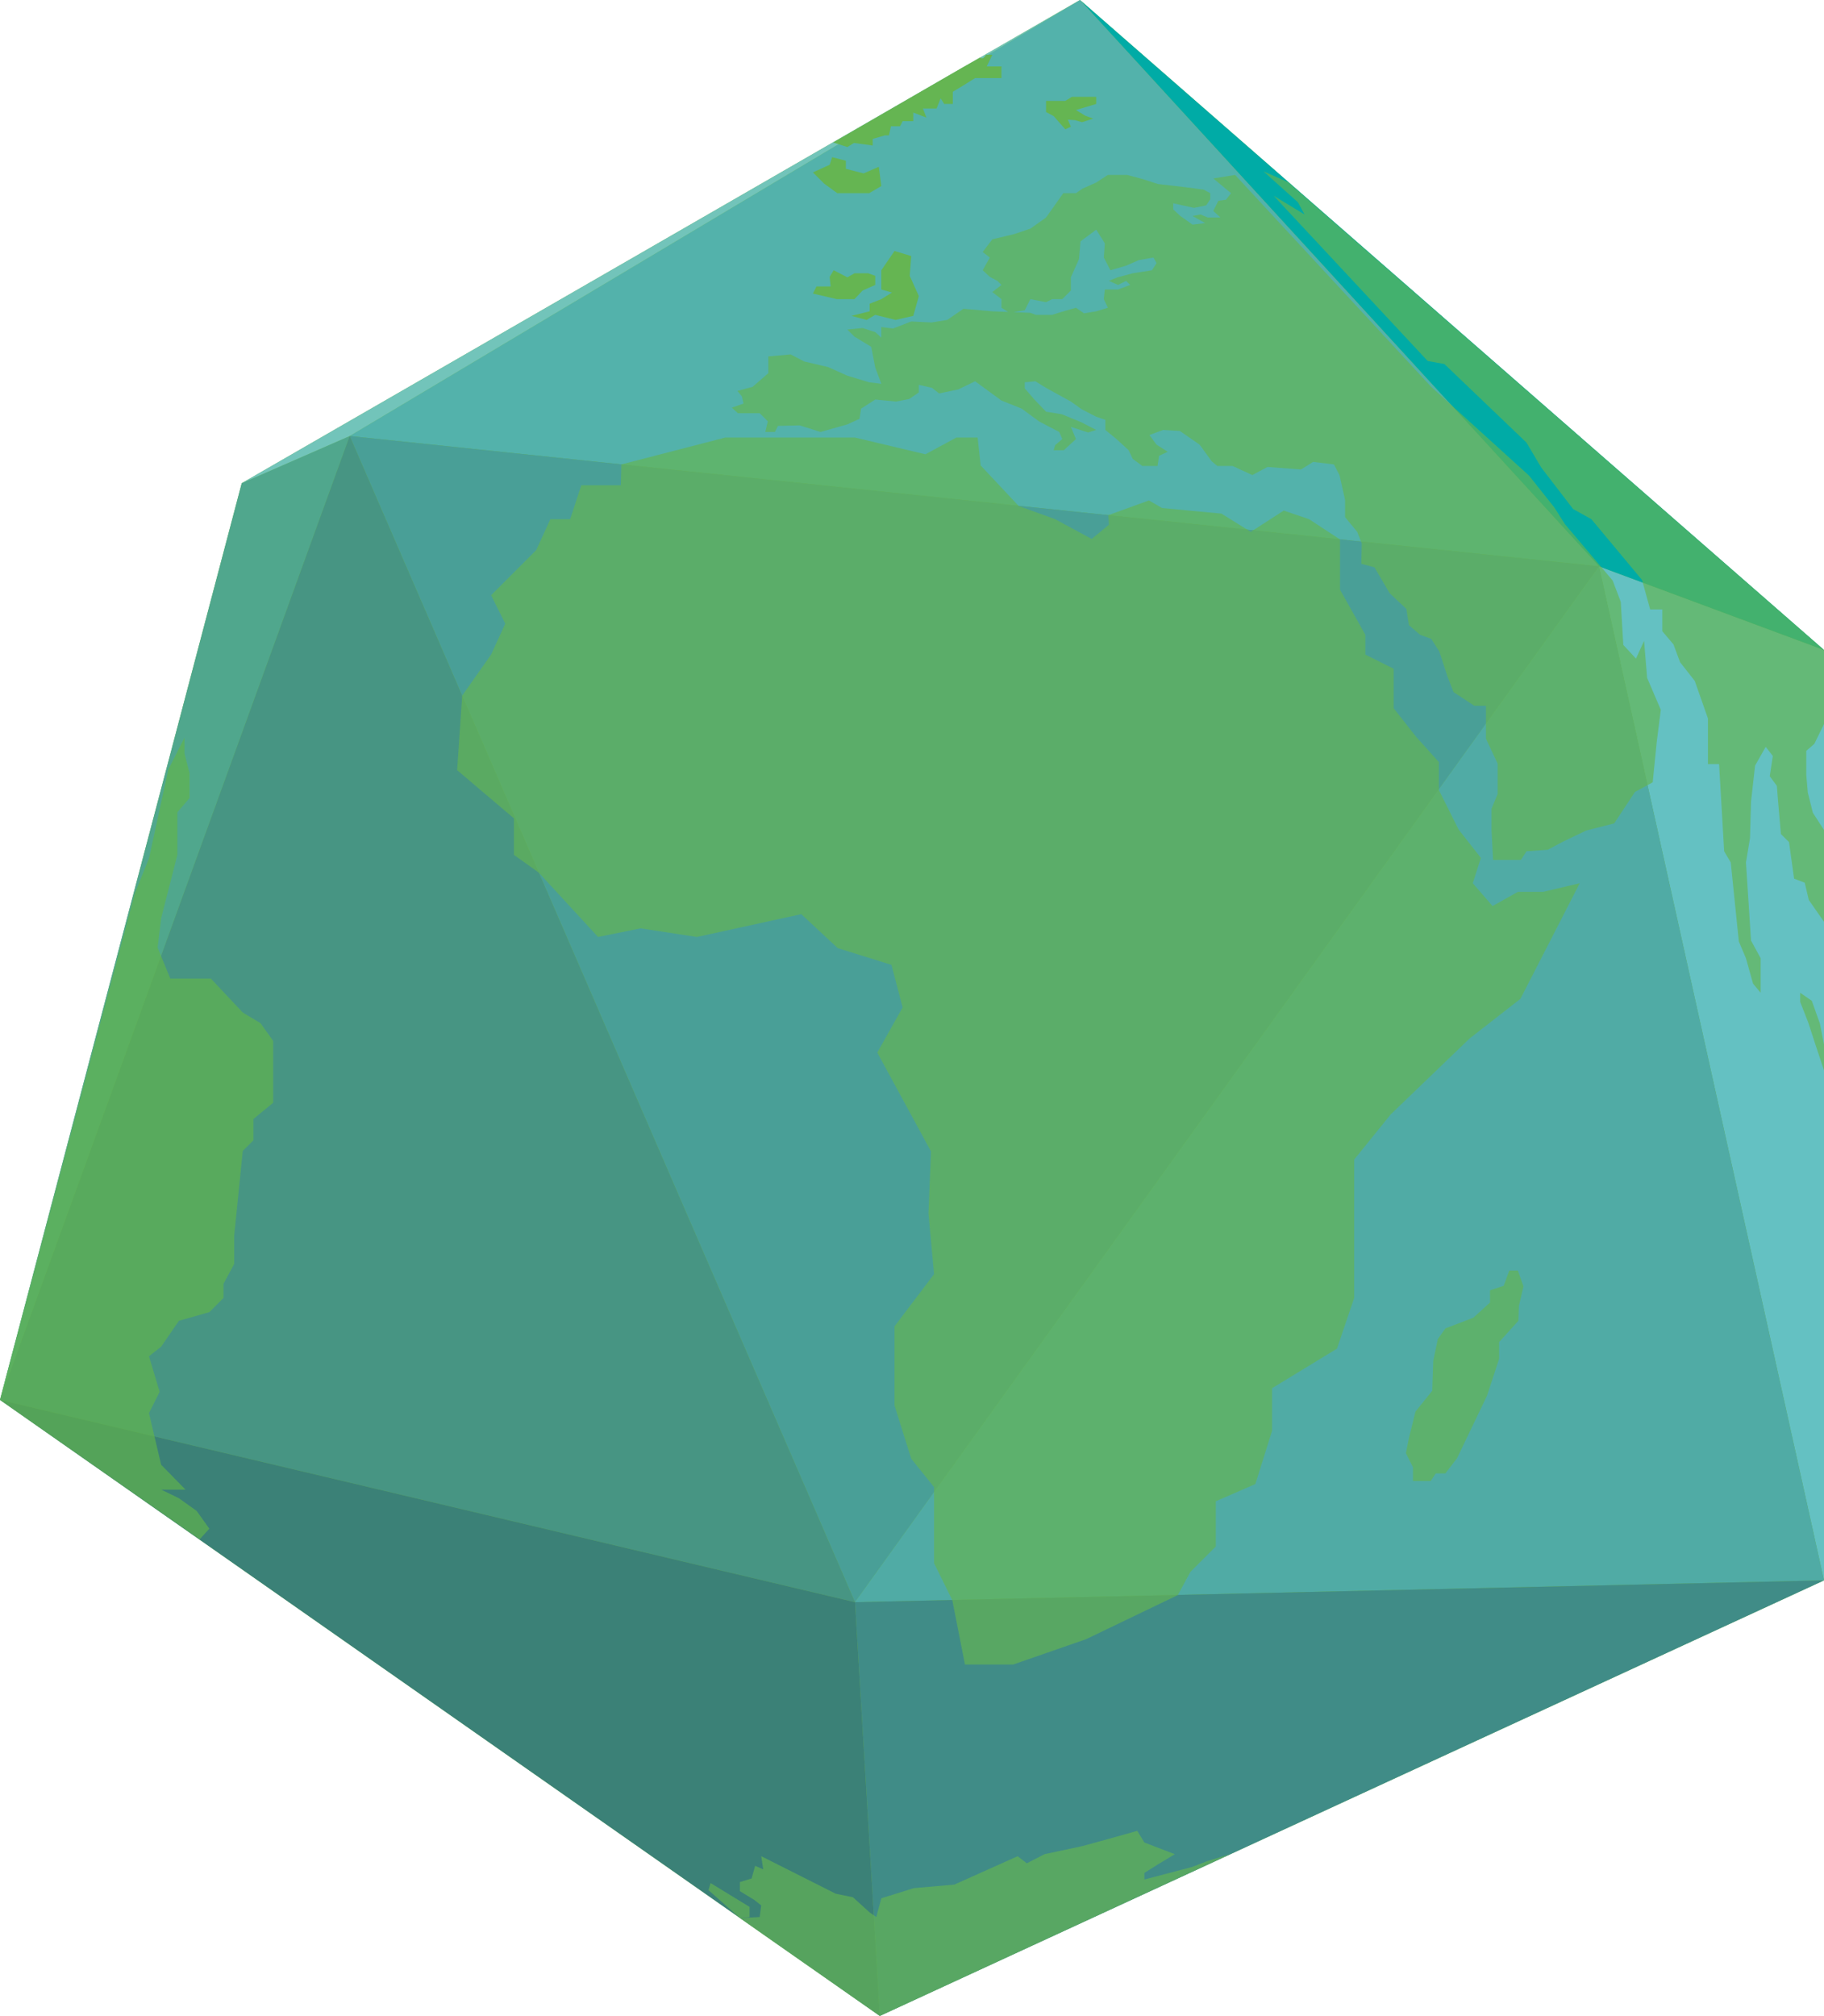 <?xml version="1.0" encoding="utf-8"?>
<!-- Generator: Adobe Illustrator 22.0.1, SVG Export Plug-In . SVG Version: 6.00 Build 0)  -->
<svg version="1.0" xmlns="http://www.w3.org/2000/svg" xmlns:xlink="http://www.w3.org/1999/xlink" x="0px" y="0px"
	 viewBox="0 0 359.9 397.6" style="enable-background:new 0 0 359.9 397.6;" xml:space="preserve">
<style type="text/css">
	.st0{fill:#65B552;}
	.st1{fill:#64C1C2;}
	.st2{fill:#00ABA6;}
	.st3{fill:#53B2AB;}
	.st4{fill:#499F97;}
	.st5{fill:#50ABA5;}
	.st6{fill:#50A78D;}
	.st7{fill:#72C4BA;}
	.st8{fill:#479583;}
	.st9{fill:#408C87;}
	.st10{fill:#3B8177;}
	.st11{opacity:0.67;fill:#65B552;}
	.st12{opacity:0.67;fill:#61B44B;}
</style>
<g id="Lager_1">
</g>
<g id="Lager_2">
	<polygon class="st0" points="213.1,0 359.9,128.2 359.9,311.7 173.6,397.6 0,276.1 47.7,95.3 	"/>
	<polygon class="st1" points="315.5,111.7 359.9,311.7 359.9,128.2 	"/>
	<polygon class="st2" points="213.1,0 315.5,111.7 359.9,128.2 	"/>
	<polygon class="st3" points="69,86 213.1,0 315.5,111.7 	"/>
	<polygon class="st4" points="69,86 168.7,316 315.5,111.7 	"/>
	<polygon class="st5" points="168.7,316 315.5,111.7 359.9,311.7 	"/>
	<polygon class="st6" points="0,276.1 69,86 47.7,95.3 	"/>
	<polygon class="st7" points="47.7,95.3 213.1,0 69,86 	"/>
	<polygon class="st8" points="0,276.1 168.7,316 69,86 	"/>
	<polygon class="st9" points="359.9,311.7 173.6,397.6 168.7,316 	"/>
	<polygon class="st10" points="0,276.1 173.6,397.6 168.7,316 	"/>
	<polygon class="st11" points="311.7,174.2 300,197 290,204.8 274.4,219.8 267.2,228.7 267.2,241 267.2,246 267.2,256 263.8,266 
		251,273.8 251,282.2 247.7,292.7 239.9,296.1 239.9,305 234.9,310 232.4,314.6 214.3,323.3 199.9,328.3 190.4,328.3 187.9,315.6 
		184.3,308.3 184.3,300.5 184.3,293.3 179.8,287.7 176.5,277.2 176.5,268.8 176.5,261.6 184.3,251.3 183.2,239.3 183.7,227.1 
		173.1,207.6 178.1,198.7 175.9,190.3 165.3,187 158.1,180.3 137.5,184.8 126.4,183.1 118,184.8 106.3,172.1 101.4,168.6 
		101.4,161.4 90.2,151.9 91.2,137.2 96.9,129.1 99.7,123 96.9,117.4 105.8,108.5 108.6,102.4 112.5,102.4 114.7,95.7 122.5,95.7 
		122.6,91.6 143.1,86.3 145.9,86.3 156.4,86.3 168.7,86.3 182.6,89.6 188.7,86.3 192.9,86.3 193.5,91.8 201,99.8 208.2,102.4 
		215.4,106.3 218.8,103.5 218.7,101.6 226.7,98.7 229.3,100.2 241,101.3 246.8,104.9 253.3,100.7 258.3,102.4 264.4,106.4 
		264.4,116.3 269.4,125.2 269.4,129.1 275,131.9 275,139.7 279.4,145.3 283.9,150.3 283.9,155.8 287.8,163.6 292.2,169.2 
		290.6,174.2 294.5,178.7 299.5,175.9 304.5,175.9 	"/>
	<polygon class="st12" points="39.4,303.6 41.3,301.5 38.8,298 35.3,295.5 31.8,293.8 36.6,293.8 31.8,288.9 30,281.3 29.4,278.7 
		31.5,274.5 29.4,267.5 31.8,265.6 35.3,260.5 41.3,258.8 44.1,256 44.1,253.2 46.2,249.3 46.2,243.8 47.9,227 50,224.9 50,220.7 
		53.9,217.5 53.9,211.6 53.9,205.3 51.4,201.8 47.9,199.7 41.6,193 38.5,193 33.6,193 31.1,186.9 31.8,181.1 35,168.6 35,160.2 
		37.4,157.4 37.4,152.5 36.4,148.6 36.4,145.5 33.2,151.8 29.4,169.3 26.6,176.2 0,276.1 	"/>
	<polygon class="st11" points="231.8,365.7 228.5,367.7 225.8,369.4 225.8,370.7 235.3,368.2 238.1,367.1 242.7,365.7 248.1,363.2 
		173.6,397.6 151.1,381.9 146,378.3 149.9,378.1 150.2,375.8 148.8,374.7 146,373 146,371.2 148.3,370.5 149,368 150.6,368.7 
		150.2,366.1 164.9,373.5 168.3,374.2 171.6,377.2 172.9,378.1 173.9,374.4 180.3,372.4 188.3,371.7 200.8,366.1 202.6,367.5 
		206.1,365.7 213.6,364.1 218.7,362.7 224.4,361.1 225.8,363.4 	"/>
	<polygon class="st11" points="139.8,372.8 146,378.3 147.9,378.1 147.9,376.1 140.2,371.4 	"/>
	<polygon class="st0" points="173.9,36.7 171.5,38.1 165.2,38.1 162.6,36.2 160.4,34 163.7,32.5 164.2,31 166.9,31.7 166.9,33.3 
		170.4,34.2 173.4,32.9 	"/>
	<polygon class="st0" points="194.7,13.1 197.6,13.1 197.6,15.4 192.4,15.4 190,16.9 188,18.1 188,20.5 186.3,20.5 185.6,19.4 
		184.8,21.4 182.1,21.4 182.8,23.2 180.2,22.2 180.2,23.9 178.1,23.9 177.6,24.9 175.8,24.9 175.4,26.7 174.6,26.7 172.2,27.4 
		172.2,28.7 168.5,28.2 167.2,29 164.4,28.1 189.6,13.5 193.3,11.4 194,11.5 194.6,10.8 195.8,10.8 	"/>
	<polygon class="st0" points="210.2,25.5 207.9,22.9 206.4,22.1 206.4,19.9 210.2,19.9 211.5,19.1 216.3,19.1 216.3,20.5 
		212.3,21.7 214.1,22.8 215.7,23.4 213.5,24.1 212.1,23.7 210.7,23.6 211.3,25 	"/>
	<polygon class="st0" points="168.6,59 165.1,59 160.4,57.9 161.1,56.5 163.9,56.5 163.7,54.6 164.5,53.3 167.2,54.7 168.6,53.9 
		171.3,53.9 172.7,54.4 172.7,56.2 170.2,57.3 	"/>
	<polygon class="st11" points="282.4,76.3 243.7,34.5 239.4,35.2 242.9,38.1 241.9,39.4 240.4,39.6 239.4,41.6 240.8,42.9 
		238.3,42.9 236.9,42.3 235.3,42.6 237.8,44 235.3,44.3 232.9,42.6 231.5,41.3 231.5,40.1 235.6,41 238,40.5 238.8,39.3 238.8,38.1 
		237.5,37.4 233.7,36.9 228.5,36.3 225.4,35.3 222.4,34.5 218.6,34.5 216.3,36 213.6,37.2 212.3,38.1 209.8,38.1 206.4,42.9 
		203.3,45.1 200,46.2 195.8,47.2 193.9,49.7 195.3,50.8 193.9,53.3 195.3,54.6 196.8,55.4 197.6,56.2 195.8,57.6 197.6,59 
		197.6,60.7 199.2,61.7 202.2,61.2 203.3,59 206.4,59.6 207.6,59 209.6,59 211.3,57.3 211.3,54.7 212.9,51.1 213.2,47.6 216.3,45.3 
		218,48 217.8,50.8 219.1,53.3 222.2,52.4 224.7,51.3 227.6,50.8 228.2,51.9 227.3,53.3 223.5,53.9 220.5,54.7 218.8,55.4 
		220.6,56.2 222.2,55.4 223,56.2 220.6,57.1 218,57.1 217.8,59 218.6,60.7 216.3,61.4 213.9,61.8 212.3,60.7 209.5,61.5 207.6,62.1 
		204.4,62.1 203.3,61.7 195.8,61.4 190.1,60.9 186.9,63.1 183.8,63.6 179.8,63.4 176.2,64.8 173.9,64.5 173.9,66.6 172.7,65.5 
		170.2,64.7 167.2,65 168.6,66.4 171.9,68.4 172.7,72.5 173.9,75.7 171.5,75.4 167.2,74.1 163.4,72.4 158.7,71.3 156,69.9 
		151.6,70.3 151.6,72.4 151.6,73.6 148.5,76.3 145.5,77.1 146.4,78.2 146.7,79.6 144.4,80.4 145.6,81.5 149.9,81.5 151.5,83.1 
		151,85.2 152.9,85.2 153.5,84 157.8,83.9 161.9,85.2 167.2,83.7 169.6,82.6 169.9,80.6 172.7,78.8 176.8,79.2 179.4,78.7 
		181.3,77.4 181.3,75.9 183.9,76.5 185.3,77.6 189.1,76.8 192.4,75.2 197.6,79 201.6,80.6 205,83.1 209,85.2 209.6,86.6 208.2,87.8 
		207.9,88.8 209.9,88.8 212.3,86.6 211.3,84.2 214.7,85.3 216.3,84.8 213.4,83.3 209.5,81.7 206.4,81.2 204.1,78.8 202.2,76.6 
		202.2,75.4 204.3,75.2 206.4,76.5 211.3,79.2 213.4,80.7 216.3,82.2 218.1,82.8 218.1,84.8 220.3,86.6 222.7,88.8 223.5,90.5 
		225.4,91.9 228.4,91.9 228.7,89.9 230.4,89.1 228.2,87.7 226.8,85.8 229.5,84.8 232.8,85 236.7,87.7 239.1,91 240.2,91.9 
		243.2,91.9 247.1,93.7 250.1,92.1 256.7,92.6 259.1,91.1 263.2,91.6 264.3,93.7 265.4,98.6 265.4,102 267.8,104.9 268.7,107.2 
		268.6,111.2 271.2,111.9 274.2,117 277.5,120.1 278,123.3 280.2,125.2 282.4,126 284,128.5 285.6,133.4 286.8,136.5 290.9,139.2 
		293.2,139.2 293.2,145.7 295.5,150.6 295.5,153.4 295.5,156.6 294.3,159.5 294.3,163.8 294.6,169.6 300.1,169.6 301.2,167.9 
		305.4,167.6 308.4,166 313,163.8 318.5,162.4 322.6,156.2 326.1,154.3 326.9,146.3 327.7,140 325,133.7 324.4,126.4 322.8,129.9 
		320.3,127.2 319.8,118.7 318.2,114.5 308.8,103.4 306.7,100.1 301.7,93.8 	"/>
	<polygon class="st0" points="179.8,50.5 176.5,49.5 173.9,53.3 173.9,57.1 176,57.7 173.9,59 171.6,59.9 171.6,61.4 168,62.3 
		171,63.1 172.7,62.1 176.7,63.1 180.2,62.3 181.3,58.4 179.5,54.4 	"/>
	<polygon class="st11" points="344.5,170.1 345.5,185.5 347.4,189 347.4,195.8 345.9,194 344.5,189 343.1,185.7 341.5,170.1 
		340.2,167.9 339.2,150.7 337,150.7 337,141.7 334.4,134.3 331.5,130.6 330.2,127.1 328,124.5 328,120.2 325.6,120.2 324,114.4 
		314,102.4 310.4,100.4 304.1,92.2 301.2,87.3 285,71.8 281.7,71.2 251.3,38.6 257.4,42.3 256.1,39.9 249.3,33.8 254.1,35.9 
		359.9,128.2 359.9,142.8 358,146.7 356.4,148.1 356.4,152.8 356.7,156.3 357.7,160.3 359.9,163.7 359.9,169 359.9,176.7 
		359.9,181.8 356.9,177.5 356.1,174.1 354,173.3 353,166.1 351.4,164.5 350.8,157.6 350.6,155 349.2,153.1 349.8,149.1 348.4,147.3 
		346.3,151 345.5,158.1 345.3,165.3 	"/>
	<polygon class="st11" points="359.9,211.1 358.2,206 356.8,201.7 355.2,197.6 355.2,195.8 357.5,197.4 359.1,201.9 359.9,206 	"/>
	<polygon class="st11" points="295.8,264.7 295.8,268 293.4,275.3 287.5,287.6 285.2,290.6 283.3,290.6 282.3,292.1 278.8,292.1 
		278.8,289.4 277.4,286.6 278,283.6 279.3,278.4 282.6,274.3 282.8,268.4 283.7,264.1 285.2,262 290.7,259.9 294,256.9 294,254.5 
		296.7,253.6 297.8,250.6 299.5,250.6 300.6,253.7 299.7,257.6 299.6,260.5 	"/>
</g>
</svg>
